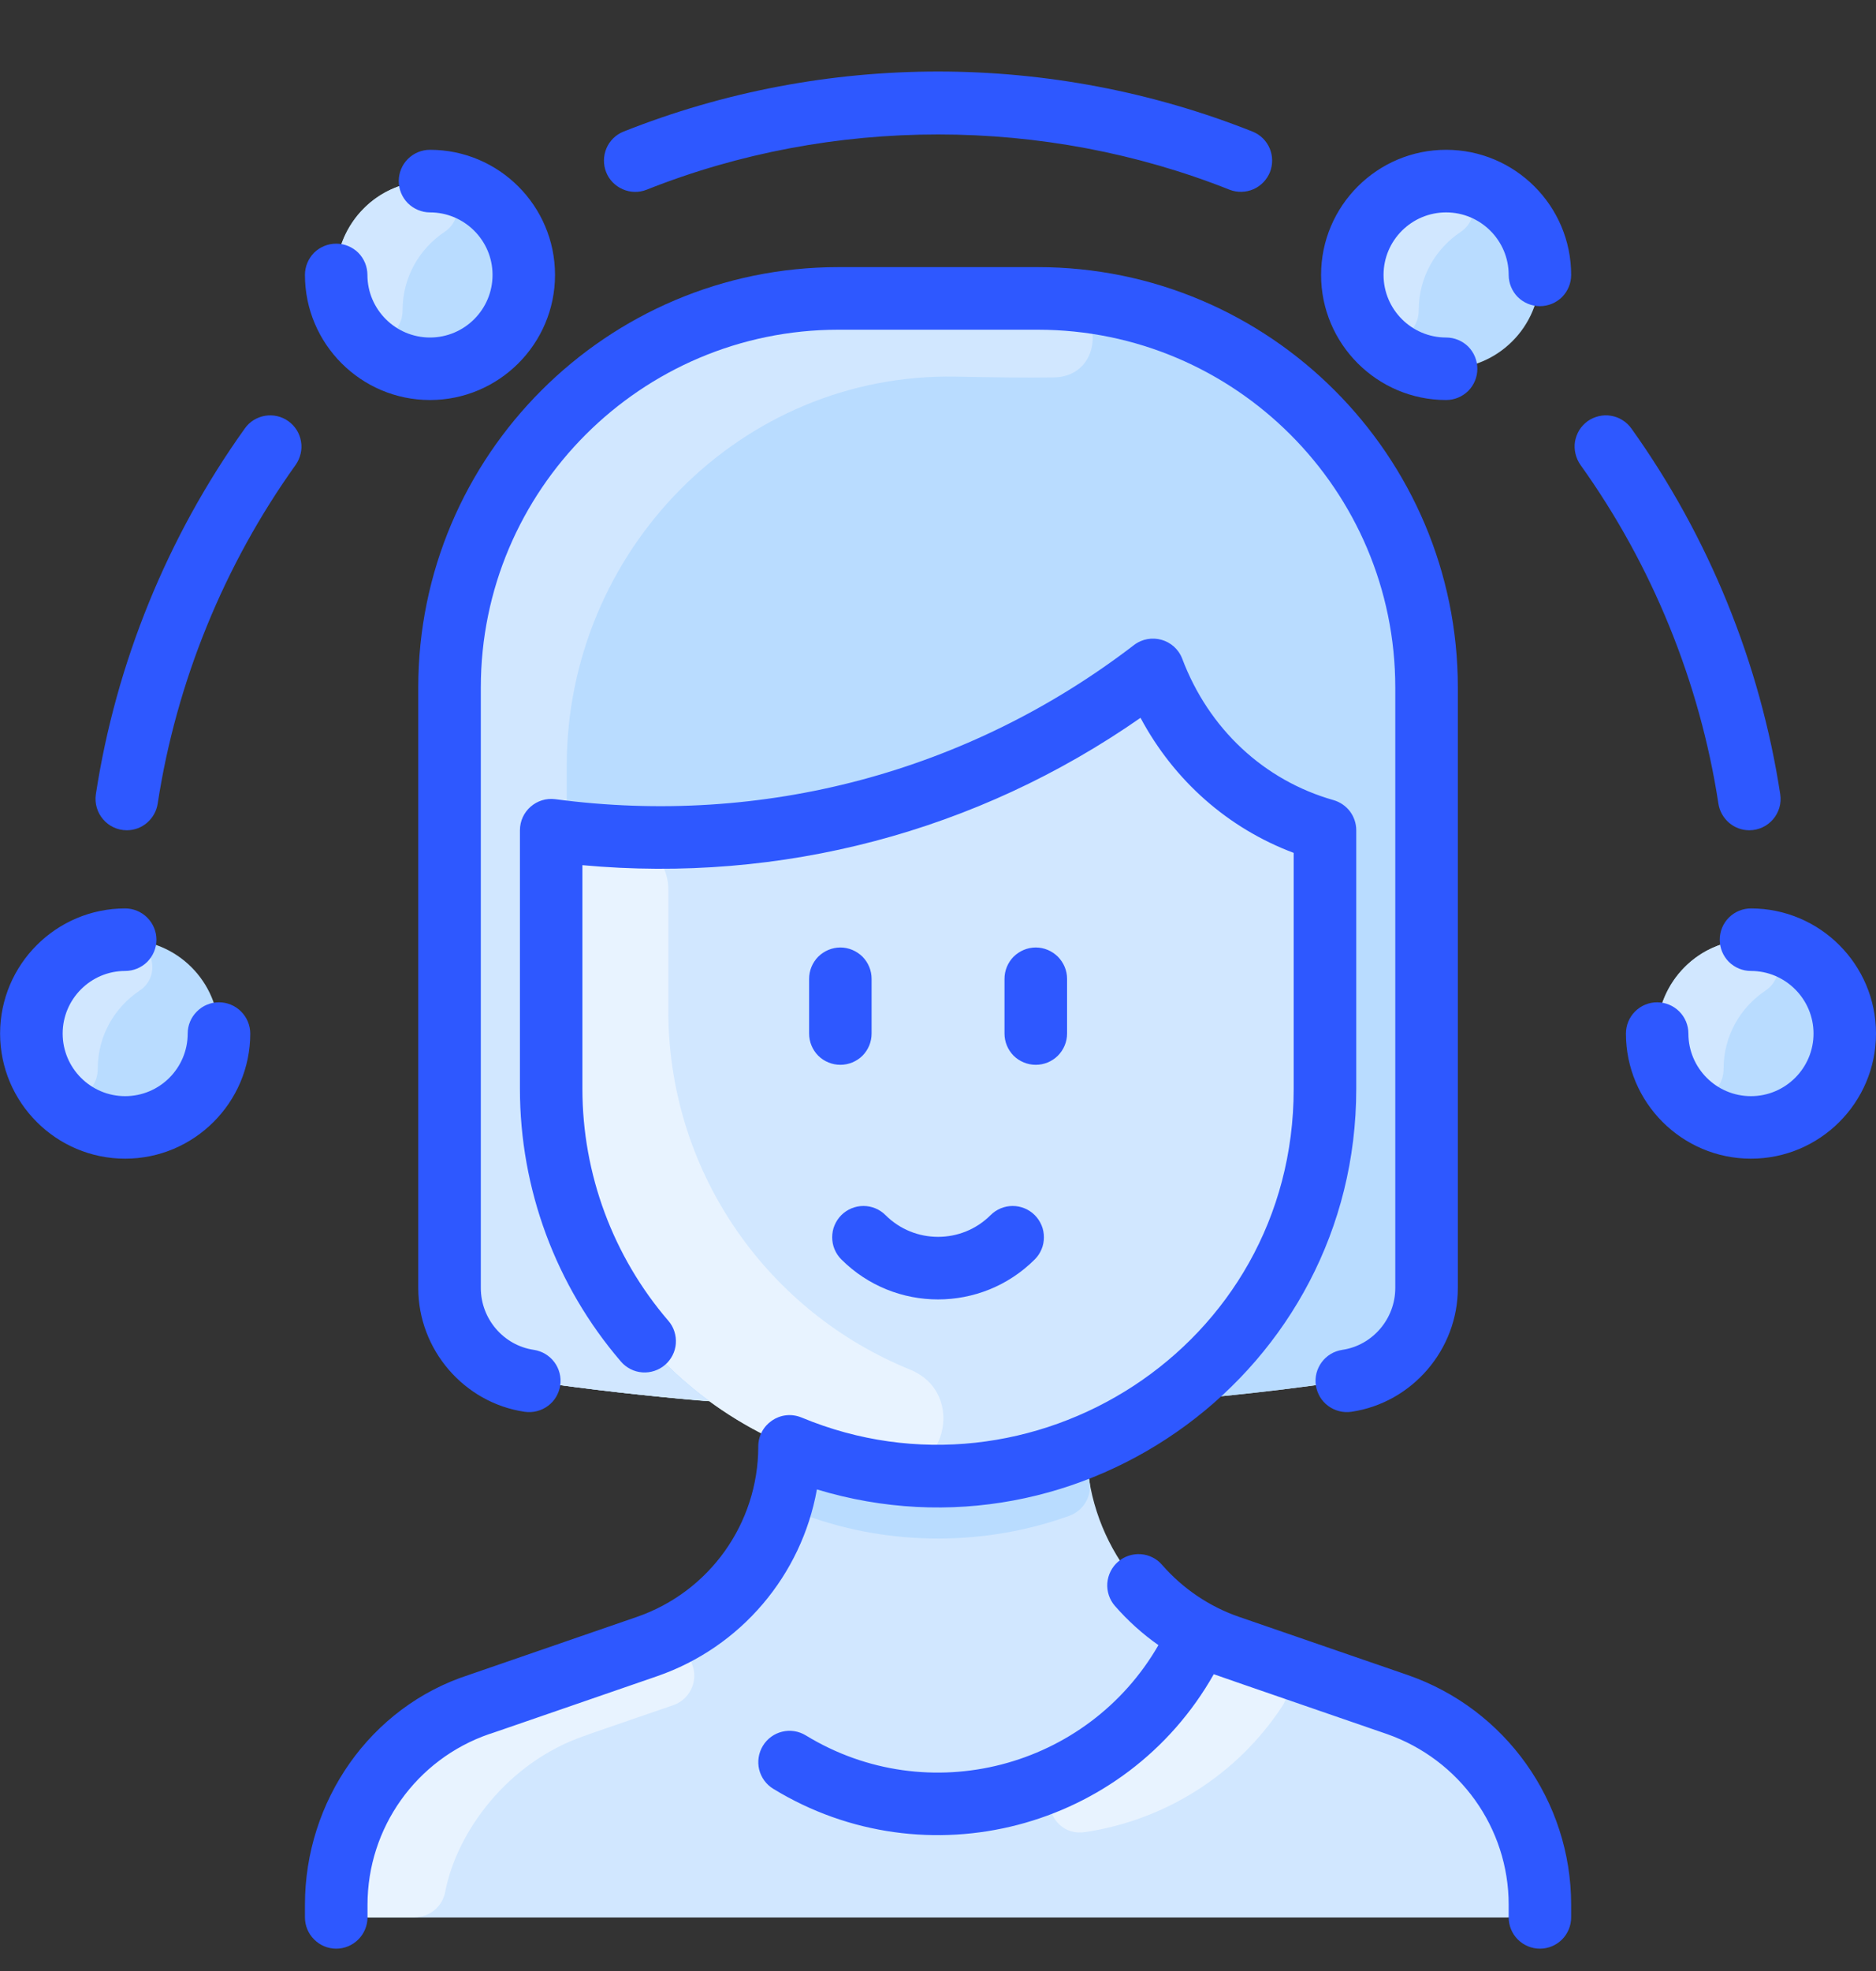 <svg width="20" height="21" viewBox="0 0 20 21" fill="none" xmlns="http://www.w3.org/2000/svg">
<rect x="0" y="0" width="20" height="21" fill="#333333" stroke="none"/>
<g clip-path="url(#clip0_251_9732)">
<path d="M16.404 20.06C16.314 19.198 15.736 18.455 14.905 18.165L13.104 17.544C12.192 17.228 11.583 16.372 11.583 15.411C11.886 15.285 12.172 15.123 12.437 14.929C13.08 14.877 13.721 14.805 14.358 14.712C14.847 14.64 15.208 14.217 15.208 13.723V7.325C15.208 5.035 13.352 3.179 11.062 3.179H8.937C6.648 3.179 4.792 5.035 4.792 7.325V13.723C4.792 14.217 5.153 14.64 5.642 14.712C6.28 14.805 6.92 14.877 7.563 14.929C7.827 15.123 8.114 15.285 8.417 15.411C8.417 16.371 7.808 17.228 6.896 17.544C6.418 17.71 5.104 18.159 5.1 18.163C4.258 18.455 3.685 19.205 3.596 20.06C3.575 20.257 3.73 20.428 3.927 20.428H16.072C16.27 20.428 16.425 20.257 16.404 20.06Z" fill="#D1E7FF"/>
<path d="M9.699 14.591C10.323 14.844 10.073 15.78 9.406 15.683C7.396 15.393 5.875 13.666 5.875 11.601V9.218C5.875 9.023 6.042 8.869 6.237 8.886C6.345 8.896 6.461 8.904 6.583 8.911C6.886 8.926 7.125 9.176 7.125 9.479C7.125 9.479 7.125 10.801 7.125 10.818C7.146 12.53 8.207 13.985 9.699 14.591Z" fill="#E8F3FF"/>
<path d="M11.402 16.149C10.515 16.471 9.501 16.476 8.6 16.149C8.45 16.095 8.361 15.941 8.387 15.783C8.407 15.662 8.418 15.537 8.418 15.411C9.401 15.82 10.549 15.842 11.584 15.411C11.584 15.537 11.595 15.662 11.615 15.783C11.642 15.94 11.552 16.095 11.402 16.149ZM15.209 7.325V13.723C15.209 14.217 14.848 14.64 14.359 14.712C13.721 14.805 13.081 14.877 12.438 14.929C13.461 14.178 14.126 12.967 14.126 11.601V9.087C14.126 9.019 14.105 8.952 14.066 8.896C14.027 8.84 13.972 8.798 13.908 8.774C13.305 8.548 12.787 8.114 12.452 7.488C12.358 7.312 12.131 7.261 11.968 7.375C10.289 8.543 8.276 9.071 6.238 8.886C6.044 8.868 5.876 9.023 5.876 9.218V11.601C5.876 12.967 6.541 14.178 7.564 14.929C6.922 14.877 6.281 14.805 5.643 14.712C5.154 14.64 4.793 14.217 4.793 13.723V7.325C4.793 5.035 6.649 3.179 8.939 3.179H11.063C13.353 3.179 15.209 5.035 15.209 7.325Z" fill="#B9DCFF"/>
<path d="M11.246 3.183C11.79 3.207 11.781 4.013 11.237 4.021C10.923 4.026 10.578 4.02 10.187 4.013C7.898 3.971 6.042 5.869 6.042 8.159V8.929C5.991 8.959 5.949 9.001 5.92 9.051C5.89 9.102 5.875 9.16 5.875 9.218V11.601C5.875 12.947 6.524 14.167 7.563 14.929C7.563 14.933 6.653 14.859 5.642 14.712C5.153 14.64 4.792 14.217 4.792 13.723V7.325C4.792 5.035 6.648 3.179 8.937 3.179C8.937 3.179 11.185 3.181 11.246 3.183ZM16.404 20.06C16.425 20.257 16.27 20.428 16.072 20.428H3.927C3.73 20.428 3.575 20.257 3.596 20.06C3.685 19.205 4.258 18.455 5.1 18.163C5.104 18.159 6.418 17.71 6.896 17.544C7.007 17.505 7.114 17.459 7.215 17.405C7.697 18.495 8.787 19.22 10 19.22C11.213 19.22 12.303 18.495 12.785 17.405C13.05 17.546 13.12 17.541 14.905 18.165C15.736 18.455 16.314 19.198 16.404 20.06Z" fill="#D1E7FF"/>
<path d="M13.671 18.177C13.185 18.919 12.409 19.395 11.568 19.52C11.193 19.576 11.033 19.063 11.372 18.892C11.992 18.578 12.497 18.057 12.785 17.405C12.995 17.517 13.261 17.598 13.5 17.68C13.705 17.751 13.79 17.996 13.671 18.177ZM7.357 17.687C7.462 17.869 7.375 18.1 7.177 18.168C6.697 18.333 6.227 18.494 6.225 18.497C5.414 18.777 4.87 19.513 4.746 20.158C4.731 20.234 4.691 20.303 4.631 20.352C4.571 20.401 4.496 20.428 4.419 20.428H3.927C3.73 20.428 3.575 20.257 3.596 20.06C3.685 19.205 4.258 18.455 5.1 18.163C5.104 18.159 6.418 17.71 6.896 17.544C7.007 17.505 7.114 17.459 7.215 17.405C7.258 17.502 7.305 17.596 7.357 17.687Z" fill="#E8F3FF"/>
<path d="M18.666 12.012C19.218 12.012 19.666 11.564 19.666 11.012C19.666 10.46 19.218 10.012 18.666 10.012C18.114 10.012 17.666 10.46 17.666 11.012C17.666 11.564 18.114 12.012 18.666 12.012Z" fill="#B9DCFF"/>
<path d="M18.663 10.012C18.958 10.011 19.067 10.39 18.822 10.554C18.557 10.731 18.375 11.033 18.375 11.387C18.375 11.699 17.997 11.807 17.838 11.571C17.393 10.913 17.864 10.015 18.663 10.012Z" fill="#D1E7FF"/>
<path d="M15.416 3.929C15.968 3.929 16.416 3.481 16.416 2.929C16.416 2.377 15.968 1.929 15.416 1.929C14.864 1.929 14.416 2.377 14.416 2.929C14.416 3.481 14.864 3.929 15.416 3.929Z" fill="#B9DCFF"/>
<path d="M15.413 1.929C15.708 1.928 15.817 2.307 15.572 2.471C15.307 2.648 15.125 2.95 15.125 3.304C15.125 3.616 14.747 3.724 14.588 3.488C14.143 2.83 14.614 1.932 15.413 1.929Z" fill="#D1E7FF"/>
<path d="M4.584 3.929C5.136 3.929 5.584 3.481 5.584 2.929C5.584 2.377 5.136 1.929 4.584 1.929C4.032 1.929 3.584 2.377 3.584 2.929C3.584 3.481 4.032 3.929 4.584 3.929Z" fill="#B9DCFF"/>
<path d="M4.58 1.929C4.875 1.928 4.984 2.307 4.739 2.471C4.474 2.648 4.292 2.95 4.292 3.304C4.292 3.616 3.914 3.724 3.755 3.488C3.31 2.83 3.781 1.932 4.58 1.929Z" fill="#D1E7FF"/>
<path d="M1.334 12.012C1.886 12.012 2.334 11.564 2.334 11.012C2.334 10.46 1.886 10.012 1.334 10.012C0.782 10.012 0.334 10.46 0.334 11.012C0.334 11.564 0.782 12.012 1.334 12.012Z" fill="#B9DCFF"/>
<path d="M1.33 10.012C1.625 10.011 1.734 10.39 1.489 10.554C1.224 10.731 1.042 11.033 1.042 11.387C1.042 11.699 0.664 11.807 0.505 11.571C0.06 10.913 0.531 10.015 1.33 10.012Z" fill="#D1E7FF"/>
<path d="M15.006 17.846L13.213 17.228C12.895 17.119 12.611 16.927 12.389 16.673C12.332 16.606 12.249 16.565 12.161 16.559C12.073 16.553 11.986 16.582 11.919 16.64C11.852 16.698 11.812 16.78 11.805 16.868C11.799 16.956 11.828 17.044 11.886 17.11C12.024 17.268 12.179 17.408 12.35 17.528C11.593 18.841 9.895 19.286 8.591 18.49C8.434 18.394 8.229 18.443 8.133 18.601C8.087 18.676 8.073 18.767 8.093 18.852C8.114 18.938 8.168 19.013 8.244 19.059C9.871 20.052 12.001 19.497 12.94 17.838C13.027 17.87 14.7 18.445 14.788 18.476C15.561 18.748 16.084 19.474 16.084 20.294V20.428C16.084 20.517 16.119 20.602 16.181 20.664C16.244 20.727 16.329 20.762 16.417 20.762C16.506 20.762 16.59 20.727 16.653 20.664C16.715 20.602 16.75 20.517 16.75 20.428V20.294C16.75 19.19 16.049 18.207 15.006 17.846ZM14.459 11.601V8.846C14.459 8.773 14.435 8.703 14.392 8.645C14.348 8.587 14.286 8.545 14.217 8.525C13.474 8.314 12.886 7.765 12.604 7.019C12.525 6.811 12.267 6.737 12.089 6.873C10.325 8.226 8.133 8.809 5.92 8.515C5.721 8.489 5.543 8.644 5.543 8.846V11.601C5.543 12.667 5.925 13.699 6.62 14.507C6.648 14.54 6.683 14.567 6.722 14.587C6.761 14.607 6.804 14.619 6.848 14.622C6.891 14.625 6.935 14.62 6.977 14.606C7.018 14.592 7.057 14.571 7.09 14.542C7.123 14.514 7.15 14.479 7.17 14.44C7.19 14.401 7.202 14.358 7.205 14.315C7.208 14.271 7.203 14.227 7.189 14.185C7.176 14.144 7.154 14.105 7.125 14.072C6.535 13.386 6.209 12.508 6.209 11.601V9.218C8.327 9.412 10.414 8.864 12.159 7.648C12.517 8.317 13.091 8.824 13.792 9.087V11.601C13.792 14.358 10.987 16.117 8.548 15.104C8.32 15.009 8.082 15.18 8.084 15.413C8.083 16.232 7.563 16.961 6.788 17.228L4.996 17.846C3.946 18.186 3.251 19.19 3.251 20.294V20.428C3.251 20.517 3.286 20.602 3.349 20.664C3.411 20.727 3.496 20.762 3.584 20.762C3.673 20.762 3.757 20.727 3.82 20.664C3.882 20.602 3.918 20.517 3.918 20.428V20.294C3.918 19.474 4.438 18.744 5.214 18.476L5.213 18.475C5.215 18.479 5.144 18.5 7.006 17.859C7.902 17.549 8.546 16.78 8.709 15.869C11.545 16.728 14.459 14.605 14.459 11.601Z" fill="#2E58FF"/>
<path d="M14.31 14.382C14.267 14.389 14.225 14.403 14.187 14.426C14.15 14.448 14.117 14.478 14.091 14.513C14.065 14.548 14.046 14.588 14.035 14.63C14.024 14.673 14.022 14.717 14.028 14.76C14.035 14.804 14.05 14.845 14.072 14.883C14.094 14.92 14.124 14.953 14.159 14.979C14.194 15.005 14.234 15.024 14.277 15.035C14.319 15.046 14.363 15.048 14.406 15.042C15.054 14.947 15.542 14.38 15.542 13.723V7.325C15.542 4.855 13.533 2.846 11.063 2.846H8.938C6.468 2.846 4.459 4.855 4.459 7.325V13.723C4.459 14.38 4.947 14.947 5.594 15.042C5.638 15.048 5.682 15.046 5.724 15.035C5.767 15.024 5.807 15.005 5.842 14.979C5.877 14.953 5.907 14.92 5.929 14.883C5.951 14.845 5.966 14.804 5.973 14.76C5.985 14.673 5.963 14.584 5.91 14.513C5.857 14.442 5.778 14.395 5.691 14.382C5.369 14.335 5.126 14.052 5.126 13.723V7.325C5.126 5.223 6.836 3.513 8.938 3.513H11.063C13.165 3.513 14.875 5.223 14.875 7.325V13.723C14.875 14.052 14.632 14.335 14.31 14.382Z" fill="#2E58FF"/>
<path d="M8.959 10.095C8.871 10.095 8.786 10.131 8.723 10.193C8.661 10.256 8.626 10.34 8.626 10.429V11.012C8.626 11.101 8.661 11.185 8.723 11.248C8.786 11.31 8.871 11.345 8.959 11.345C9.047 11.345 9.132 11.31 9.195 11.248C9.257 11.185 9.292 11.101 9.292 11.012V10.429C9.292 10.34 9.257 10.256 9.195 10.193C9.132 10.131 9.047 10.095 8.959 10.095ZM11.042 11.345C11.131 11.345 11.215 11.31 11.278 11.248C11.34 11.185 11.376 11.101 11.376 11.012V10.429C11.376 10.34 11.34 10.256 11.278 10.193C11.215 10.131 11.131 10.095 11.042 10.095C10.954 10.095 10.869 10.131 10.806 10.193C10.744 10.256 10.709 10.34 10.709 10.429V11.012C10.709 11.101 10.744 11.185 10.806 11.248C10.869 11.31 10.954 11.345 11.042 11.345ZM9.441 12.947C9.378 12.884 9.294 12.849 9.205 12.849C9.117 12.849 9.032 12.884 8.969 12.947C8.938 12.978 8.914 13.015 8.897 13.055C8.88 13.095 8.872 13.139 8.872 13.183C8.872 13.226 8.88 13.27 8.897 13.31C8.914 13.351 8.938 13.387 8.969 13.418C9.538 13.987 10.463 13.987 11.032 13.418C11.063 13.387 11.087 13.351 11.104 13.31C11.121 13.27 11.129 13.226 11.129 13.183C11.129 13.139 11.121 13.095 11.104 13.055C11.087 13.015 11.063 12.978 11.032 12.947C10.969 12.884 10.884 12.849 10.796 12.849C10.708 12.849 10.623 12.884 10.56 12.947C10.252 13.255 9.749 13.255 9.441 12.947ZM18.649 8.846C18.854 8.846 19.01 8.663 18.979 8.462C18.765 7.065 18.216 5.717 17.392 4.565C17.366 4.529 17.334 4.499 17.297 4.476C17.259 4.452 17.218 4.437 17.175 4.43C17.132 4.422 17.087 4.424 17.045 4.434C17.002 4.444 16.962 4.462 16.926 4.487C16.891 4.513 16.86 4.545 16.837 4.582C16.814 4.62 16.799 4.661 16.791 4.704C16.784 4.747 16.786 4.792 16.796 4.834C16.806 4.877 16.824 4.917 16.849 4.953C17.613 6.02 18.122 7.269 18.32 8.563C18.332 8.641 18.372 8.713 18.432 8.765C18.492 8.817 18.569 8.846 18.649 8.846ZM3.075 4.488C3.039 4.462 2.999 4.444 2.956 4.434C2.913 4.424 2.869 4.423 2.826 4.43C2.783 4.437 2.742 4.453 2.704 4.476C2.667 4.499 2.635 4.529 2.61 4.565C1.785 5.717 1.236 7.065 1.022 8.462C0.992 8.664 1.148 8.846 1.352 8.846C1.432 8.846 1.509 8.817 1.569 8.765C1.629 8.713 1.669 8.641 1.681 8.563C1.879 7.269 2.388 6.02 3.152 4.953C3.177 4.917 3.195 4.877 3.205 4.834C3.215 4.792 3.217 4.748 3.209 4.704C3.202 4.661 3.187 4.62 3.164 4.583C3.14 4.545 3.11 4.513 3.075 4.488ZM6.892 2.022C8.867 1.236 11.134 1.236 13.11 2.022C13.191 2.053 13.282 2.051 13.363 2.016C13.443 1.981 13.506 1.915 13.539 1.834C13.571 1.752 13.57 1.661 13.536 1.581C13.502 1.5 13.437 1.436 13.356 1.403C11.209 0.549 8.795 0.548 6.645 1.403C6.564 1.436 6.499 1.5 6.465 1.581C6.431 1.662 6.43 1.753 6.462 1.834C6.494 1.916 6.558 1.981 6.638 2.016C6.719 2.052 6.81 2.054 6.892 2.022ZM4.584 4.262C5.319 4.262 5.917 3.664 5.917 2.929C5.917 2.194 5.319 1.596 4.584 1.596C4.496 1.596 4.411 1.631 4.348 1.694C4.286 1.756 4.251 1.841 4.251 1.929C4.251 2.018 4.286 2.102 4.348 2.165C4.411 2.227 4.496 2.263 4.584 2.263C4.952 2.263 5.251 2.562 5.251 2.929C5.251 3.297 4.952 3.596 4.584 3.596C4.217 3.596 3.917 3.297 3.917 2.929C3.917 2.841 3.882 2.756 3.82 2.693C3.757 2.631 3.673 2.596 3.584 2.596C3.496 2.596 3.411 2.631 3.348 2.693C3.286 2.756 3.251 2.841 3.251 2.929C3.251 3.664 3.849 4.262 4.584 4.262ZM15.417 1.596C14.682 1.596 14.084 2.194 14.084 2.929C14.084 3.664 14.682 4.262 15.417 4.262C15.505 4.262 15.59 4.227 15.653 4.165C15.715 4.102 15.75 4.018 15.75 3.929C15.75 3.841 15.715 3.756 15.653 3.693C15.59 3.631 15.505 3.596 15.417 3.596C15.049 3.596 14.75 3.297 14.75 2.929C14.75 2.562 15.049 2.263 15.417 2.263C15.785 2.263 16.084 2.562 16.084 2.929C16.084 3.018 16.119 3.102 16.181 3.165C16.244 3.227 16.329 3.262 16.417 3.262C16.505 3.262 16.59 3.227 16.653 3.165C16.715 3.102 16.75 3.018 16.75 2.929C16.75 2.194 16.152 1.596 15.417 1.596ZM18.667 9.679C18.578 9.679 18.494 9.714 18.431 9.777C18.369 9.839 18.334 9.924 18.334 10.012C18.334 10.101 18.369 10.185 18.431 10.248C18.494 10.31 18.578 10.345 18.667 10.345C19.034 10.345 19.334 10.645 19.334 11.012C19.334 11.38 19.034 11.679 18.667 11.679C18.299 11.679 18 11.38 18 11.012C18 10.924 17.965 10.839 17.903 10.777C17.84 10.714 17.755 10.679 17.667 10.679C17.578 10.679 17.494 10.714 17.431 10.777C17.369 10.839 17.334 10.924 17.334 11.012C17.334 11.747 17.932 12.345 18.667 12.345C19.402 12.345 20 11.747 20 11.012C20 10.277 19.402 9.679 18.667 9.679ZM2.334 10.679C2.246 10.679 2.161 10.714 2.099 10.777C2.036 10.839 2.001 10.924 2.001 11.012C2.001 11.38 1.702 11.679 1.334 11.679C0.967 11.679 0.668 11.38 0.668 11.012C0.668 10.645 0.967 10.345 1.334 10.345C1.423 10.345 1.507 10.31 1.57 10.248C1.632 10.185 1.668 10.101 1.668 10.012C1.668 9.924 1.632 9.839 1.57 9.777C1.507 9.714 1.423 9.679 1.334 9.679C0.599 9.679 0.001 10.277 0.001 11.012C0.001 11.747 0.599 12.345 1.334 12.345C2.069 12.345 2.668 11.747 2.668 11.012C2.668 10.924 2.632 10.839 2.57 10.777C2.507 10.714 2.423 10.679 2.334 10.679Z" fill="#2E58FF"/>
</g>
<defs>
<clipPath id="clip0_251_9732">
<rect width="20" height="20" fill="white" transform="translate(0 0.762)"/>
</clipPath>
</defs>
</svg>
